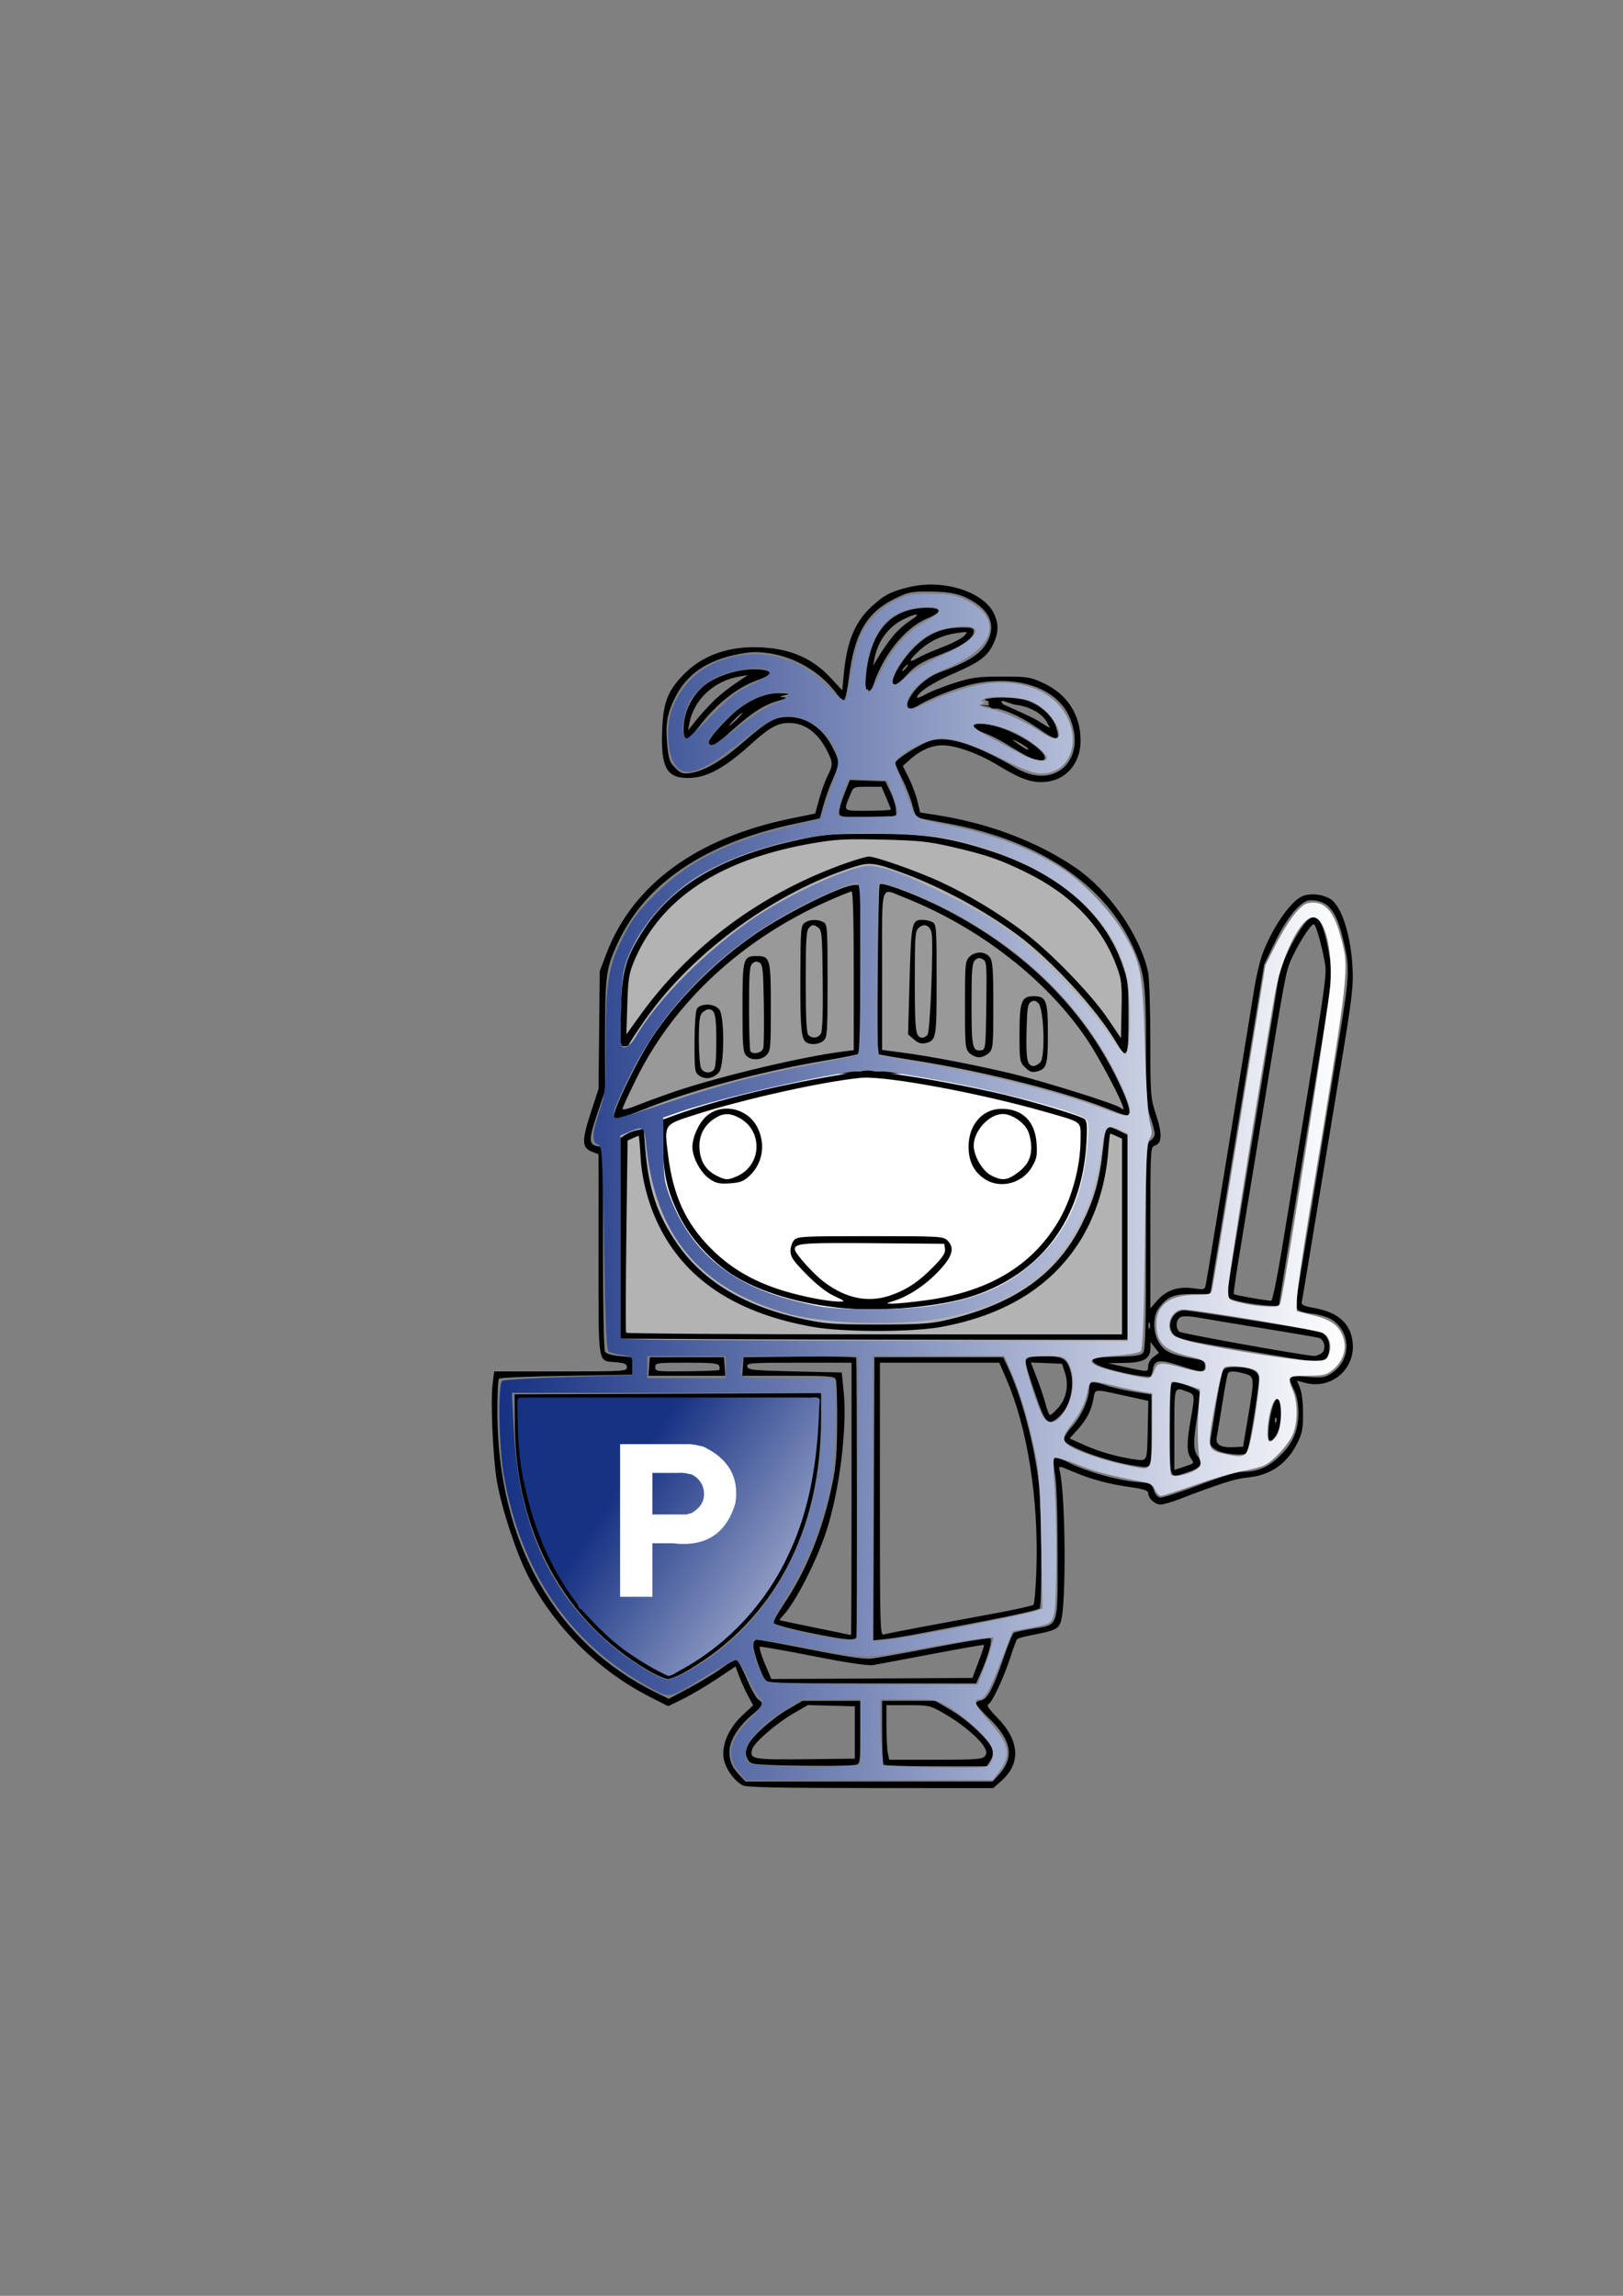 <?xml version="1.0" encoding="UTF-8" standalone="no"?>
<!-- Created with Inkscape (http://www.inkscape.org/) -->

<svg
   xmlns:dc="http://purl.org/dc/elements/1.1/"
   xmlns:cc="http://creativecommons.org/ns#"
   xmlns:rdf="http://www.w3.org/1999/02/22-rdf-syntax-ns#"
   xmlns:svg="http://www.w3.org/2000/svg"
   xmlns="http://www.w3.org/2000/svg"
   xmlns:xlink="http://www.w3.org/1999/xlink"
   xmlns:sodipodi="http://sodipodi.sourceforge.net/DTD/sodipodi-0.dtd"
   xmlns:inkscape="http://www.inkscape.org/namespaces/inkscape"
   width="744.094"
   height="1052.362"
   id="svg4077"
   version="1.1"
   inkscape:version="0.48.1 r9760"
   sodipodi:docname="New document 12">
  <rect width="100%" height="100%" fill="#808080" stroke="none"/>
  <defs
     id="defs4079">
    <linearGradient
       id="linearGradient4120">
      <stop
         style="stop-color:#173283;stop-opacity:1;"
         offset="0"
         id="stop4122" />
      <stop
         style="stop-color:#ffffff;stop-opacity:1;"
         offset="1"
         id="stop4124" />
    </linearGradient>
    <linearGradient
       inkscape:collect="always"
       xlink:href="#linearGradient4120"
       id="linearGradient4126"
       x1="141.511"
       y1="501.161"
       x2="279.902"
       y2="592.579"
       gradientUnits="userSpaceOnUse" />
    <linearGradient
       inkscape:collect="always"
       xlink:href="#linearGradient4120"
       id="linearGradient4657"
       x1="83.066"
       y1="369.169"
       x2="470.982"
       y2="369.169"
       gradientUnits="userSpaceOnUse" />
  </defs>
  <sodipodi:namedview
     id="base"
     pagecolor="#ffffff"
     bordercolor="#666666"
     borderopacity="1.0"
     inkscape:pageopacity="0.0"
     inkscape:pageshadow="2"
     inkscape:zoom="0.98994949"
     inkscape:cx="459.35002"
     inkscape:cy="550.27677"
     inkscape:document-units="px"
     inkscape:current-layer="g4099"
     showgrid="false"
     inkscape:window-width="1280"
     inkscape:window-height="1002"
     inkscape:window-x="0"
     inkscape:window-y="0"
     inkscape:window-maximized="1" />
  <g
     inkscape:label="Layer 1"
     inkscape:groupmode="layer"
     id="layer1">
    <g
       id="g4099"
       transform="translate(145.878,174.92)">
      <path
         style="fill:#b3b3b3;stroke:#000000;stroke-width:1px;stroke-linecap:butt;stroke-linejoin:miter;stroke-opacity:1"
         d="m 283.571,616.648 236.429,0 c 0,0 0,-112.381 0,-168.571 -35.426,-105.83 -218.924,-81.967 -238.571,0 0.714,56.19 2.143,168.571 2.143,168.571 z"
         id="path4707"
         inkscape:connector-curvature="0"
         transform="translate(-145.878,-174.92)"
         sodipodi:nodetypes="ccccc" />
      <path
         style="fill:#ffffff;stroke:#000000;stroke-width:1px;stroke-linecap:butt;stroke-linejoin:miter;stroke-opacity:1"
         d="m 300.714,491.648 c -6.21,63.902 13.742,110.362 98.571,113.571 61.764,-3.212 108.445,-25.276 102.143,-113.571 z"
         id="path4705"
         inkscape:connector-curvature="0"
         transform="translate(-145.878,-174.92)"
         sodipodi:nodetypes="cccc" />
      <path
         style="fill:#999999;stroke:#000000;stroke-width:1px;stroke-linecap:butt;stroke-linejoin:miter;stroke-opacity:1"
         d="m 278.571,518.076 c 120.569,-40.537 120.624,-37.066 243.571,-1.429 2.737,-14.492 -31.675,-94.339 -123.571,-116.429 -31.304,-0.964 -110.862,58.509 -120,117.857 z"
         id="path4699"
         inkscape:connector-curvature="0"
         transform="translate(-145.878,-174.92)"
         sodipodi:nodetypes="cccc" />
      <path
         sodipodi:nodetypes="ssscccssssssssccccccccccssssccsscccccccccsscccssssssssssssssscccssssssssssssssccssssssccccccssscsssssssssscsssssssssssssssssssssssssssssssscccccssssssssssssssssssssssssssscccccsssssscccscsccccsccccccscccssssssssssssssssscssssssscccssssssssssssssssssssscsssssscsscccccssssssscsscccssssccssccccssscssssssscsscscccscscccccsscssssssssscsssssssssssssscscccsssscccssscscscssscssscsssscssscssssssssssscsccssssscsssssssssccsssssssssssssssssssssssssssssssssssssssssssssssssssssscssssssssssssssssssscssssscsssscssssscssscccscsssssssccssscsssssssssscsssscsssscsssssssssssscssssssssscssssscsscccccccccccccsscccssscccssscssssscccssssssssssssssssssssssssssssccssccccssssscccccccsssssscssccccccsscccccssssccccccccsssccsssssscsscscsscccssccccsssssscsssssssssscccssssssssssscssssssccssssssscccsscccscccssccccsccccsssscccsscsssscsscssssscsccsccsscccccccscccccsssssccccscsccsccscccccccscscssssscsccsscscsscc"
         inkscape:connector-curvature="0"
         id="path3023"
         d="m 280,93.031 c -2.951,0.055 -5.908,0.428 -8.75,1.094 -8.436,1.977 -11.745,3.657 -17.406,8.875 -7.853,7.239 -11.482,16.087 -12.906,31.406 l -0.688,7.125 -5.312,-5.75 C 226.09,126.225 215.003,121.795 199.875,121.75 c -13.645,-0.041 -25.044,4.566 -33.25,13.469 -6.574,7.132 -8.415,12.197 -8.906,24.375 -0.692,17.145 1.956,22.132 11.75,22.094 8.689,-0.034 16.61,-4.304 29.344,-15.844 8.153,-7.389 11.977,-9.456 17.344,-9.375 7.12,0.108 13.077,4.58 17.281,12.969 2.605,5.199 2.618,6.364 0.125,11.25 -1.091,2.139 -2.831,6.898 -3.844,10.594 L 227.875,198 l -10.906,2.219 c -43.235,8.777 -72.696,30.262 -84.75,61.812 l -3.125,8.188 -0.281,27 -0.281,27 -3.625,11.125 c -4.167,12.73 -4.043,15.902 0.688,17.688 l 2.938,1.125 0,46.156 c 0,52.013 -0.6,48.358 8.031,49.188 4.018,0.386 4.969,0.829 4.969,2.344 0,1.789 -1.365,1.875 -30.438,1.875 l -30.406,0 -0.719,5.688 c -1.019,8.154 0.151,34.265 2,44.812 2.188,12.48 8.823,32.672 14.219,43.188 12.011,23.405 32.269,43.509 55.844,55.469 l 8.438,4.281 6.781,-3.312 c 3.728,-1.836 10.677,-5.944 15.438,-9.125 l 8.656,-5.781 1.719,4.625 c 0.943,2.553 2.756,6.559 4.031,8.906 l 2.312,4.281 -4.812,4.5 c -6.104,5.709 -9.474,13.075 -8.781,19.219 0.537,4.765 4.656,10.832 8.812,12.969 1.822,0.937 15.998,1.239 58.625,1.25 l 56.219,0.031 3.688,-3.25 c 9.09,-7.981 8.469,-18.527 -1.688,-28.906 -3.97,-4.057 -5.213,-5.9 -4.219,-6.281 1.701,-0.653 7.18,-12.416 10.281,-22.062 1.238,-3.85 2.542,-7.346 2.906,-7.75 0.364,-0.404 3.076,-1.189 6.031,-1.75 11.17,-2.118 12.812,-2.838 13.969,-6.156 2.621,-7.519 2.221,-59.305 -0.531,-69.531 -0.582,-2.162 -0.461,-2.154 6.375,0.719 8.441,3.547 15.685,5.486 26.25,7.031 6.072,0.888 8,1.538 8,2.719 0,2.398 3.06,5.219 5.656,5.219 1.284,0 5.15,-1.109 8.594,-2.438 18.301,-7.061 25.821,-9.438 31.062,-9.906 10.639,-0.95 18.3,-6.224 23.094,-15.844 2.177,-4.368 2.594,-6.588 2.594,-13.562 0,-4.895 -0.582,-9.714 -1.406,-11.688 l -1.406,-3.344 3.594,0.969 c 11.979,3.308 23.152,-6.025 21.969,-18.344 -0.831,-8.65 -6.443,-13.811 -17.219,-15.844 -5.878,-1.109 -6.463,-1.447 -6.031,-3.375 0.263,-1.176 2.929,-17.2 5.938,-35.625 3.009,-18.425 8.252,-50.15 11.625,-70.5 5.518,-33.289 6.069,-38.003 5.594,-47 -0.765,-14.488 -5.024,-27.722 -9.938,-30.938 -3.709,-2.427 -10.02,-2.987 -13.5,-1.188 -5.551,2.87 -13.555,14.737 -17.969,26.625 -1.123,3.025 -2.776,10.225 -3.688,16 -0.911,5.775 -4.136,25.575 -7.156,44 -3.02,18.425 -7.5,45.875 -9.969,61 -2.469,15.125 -4.717,28.641 -5,30.062 -0.49,2.461 -0.747,2.571 -5.125,1.906 -7.65,-1.161 -13.204,0.765 -17.688,6.094 l -2.625,3.094 0,-37.031 c 0,-36.117 0.051,-37.006 2,-37.625 3.349,-1.063 3.542,-5.139 0.656,-14 -2.592,-7.961 -2.664,-8.704 -2.688,-34.562 -0.013,-14.542 -0.457,-28.462 -1,-30.938 -3.734,-17.02 -17.926,-37.441 -33.281,-47.906 C 329.612,210.813 307.57,202.465 283.5,198.688 L 275.969,197.5 274.75,192.344 c -0.665,-2.831 -2.454,-7.595 -3.969,-10.625 l -2.75,-5.531 3.625,-3.219 c 4.474,-4.004 9.682,-6.25 14.5,-6.25 6.21,0 16.591,3.732 25.438,9.125 10.699,6.522 15.71,8.235 22.062,7.625 9.373,-0.901 15.872,-8.626 15.875,-18.844 0.003,-11.964 -6.113,-21.387 -17.188,-26.5 -5.902,-2.725 -7.117,-2.906 -18.812,-2.906 -10.942,0 -13.622,0.332 -21.5,2.812 -4.95,1.559 -10.912,3.897 -13.25,5.188 -2.337,1.29 -4.25,2.033 -4.25,1.625 0,-2.134 6.831,-6.694 16.031,-10.688 12.529,-5.439 16.126,-8.041 18.875,-13.719 2.606,-5.383 2.651,-9.689 0.188,-14.5 C 305.567,98.013 292.788,92.793 280,93.031 z m -2.781,3.188 c 0.835,-0.014 1.758,-2.5e-4 2.781,0 10.124,0.002 15.151,1.2 21.156,5.094 7.975,5.171 9.587,12.359 4.438,19.844 -3.009,4.373 -9.231,8.016 -20.469,12.062 -5.738,2.066 -11.29,6.811 -14.031,11.969 -2.619,4.927 -0.736,6.274 4.344,3.094 5.098,-3.192 17.866,-8.174 24.75,-9.656 20.438,-4.402 38.534,1.797 44.281,15.156 8.352,19.415 -6.663,33.803 -24.438,23.406 -18.608,-10.885 -30.949,-14.859 -39.156,-12.594 -4.457,1.23 -16.344,8.659 -16.344,10.219 0,0.518 1.526,3.989 3.375,7.688 1.849,3.699 3.912,9.078 4.594,11.969 0.958,4.06 1.715,5.363 3.375,5.688 1.182,0.231 7.331,1.382 13.656,2.562 41.108,7.672 71.172,27.82 84,56.344 5.364,11.927 6,16.883 6,45.812 0,23.925 0.196,27.101 2,32.344 1.1,3.197 2,6.647 2,7.656 0,1.009 -0.9,2.376 -2,3.062 -1.954,1.22 -2,2.327 -2,48.312 0,36.077 -0.292,47.472 -1.25,48.781 -1.028,1.405 -3.207,1.746 -12.25,1.938 -9.008,0.19 -11,0.522 -11,1.75 0,0.931 2.087,2.182 5.5,3.312 7.061,2.338 20.293,4.766 21.156,3.875 0.366,-0.377 0.816,-1.775 1,-3.094 0.62,-4.441 2.993,-4.786 12.125,-1.812 10.437,3.399 11.719,3.414 11.719,0.25 0,-2.054 -0.612,-2.549 -3.75,-3.094 -12.347,-2.141 -15.205,-3.556 -17.875,-8.719 -2.229,-4.311 -2.07,-11.329 0.344,-14.562 4.107,-5.501 6.852,-6.656 15.594,-6.656 l 8.125,0 5.25,-32 c 2.886,-17.6 8.461,-51.575 12.375,-75.5 l 7.094,-43.5 5,-10.344 c 5.476,-11.374 12.028,-19.156 16.156,-19.156 7.714,0 11.571,4.235 14.594,16.125 3.619,14.237 3.542,17.286 -0.875,44.375 -10.567,64.799 -17.306,105.891 -18.906,115.219 -0.967,5.64 -1.383,10.829 -0.938,11.625 0.477,0.852 3.21,1.721 6.688,2.125 3.233,0.375 7.275,1.545 9,2.594 9.421,5.729 9.353,19.041 -0.125,25 -2.838,1.784 -4.25,1.952 -11,1.406 -8.688,-0.703 -9.022,-0.359 -6.031,5.625 2.527,5.054 2.846,13.721 0.75,20.031 -1.236,3.722 -3.307,6.829 -6.875,10.375 -5.416,5.383 -10.29,7.5 -17.312,7.5 -2.47,0 -10.068,2.3 -19.875,6.031 -8.73,3.321 -16.799,5.909 -17.906,5.75 -1.269,-0.182 -2.327,-1.441 -2.906,-3.406 -0.892,-3.024 -1.132,-3.128 -8,-3.719 -8.73,-0.751 -22.984,-4.813 -30.906,-8.812 -3.299,-1.665 -6.306,-2.632 -6.781,-2.156 -0.475,0.475 -0.322,3.753 0.344,7.344 0.754,4.07 1.199,17.448 1.219,36.094 0.036,34.952 0.721,32.827 -11.312,34.781 -4.318,0.701 -8.27,1.576 -8.812,1.938 -0.542,0.361 -2.696,5.652 -4.781,11.781 -4.668,13.723 -7.39,18.763 -10.344,19.188 -1.223,0.176 -2.219,0.803 -2.219,1.375 0,0.572 2.695,3.629 6,6.812 10.56,10.174 11.822,18.065 4.188,26.25 l -2.562,2.75 -56.625,0 -56.625,0 -2.562,-2.75 c -3.648,-3.911 -4.812,-6.576 -4.812,-11 0,-4.899 4.129,-11.592 10.375,-16.812 5.036,-4.209 5.526,-5.405 2.875,-7.062 -0.963,-0.602 -3.328,-4.826 -5.25,-9.375 -1.922,-4.549 -4.034,-8.468 -4.688,-8.719 -0.654,-0.251 -3.644,1.368 -6.656,3.594 -3.012,2.225 -9.747,6.335 -14.969,9.125 l -9.5,5.062 -5.844,-2.875 c -46.042,-22.625 -72.304,-68.646 -72.719,-127.375 -0.061,-8.617 0.261,-16.042 0.719,-16.5 0.458,-0.458 14.408,-1.038 31,-1.312 l 30.156,-0.5 0,-4 0,-4 -5.781,-0.531 c -3.571,-0.318 -6.172,-1.085 -6.75,-2 -0.549,-0.869 -0.928,-20.636 -0.938,-47.656 l -0.031,-46.188 -2.156,-0.312 c -4.401,-0.655 -4.468,-2.983 -0.531,-14.625 l 3.688,-10.938 0,-25.375 c 0.013,-27.701 0.473,-30.854 5.938,-42.531 12.773,-27.296 39.723,-45.455 80.562,-54.281 L 230,200.188 l 1.656,-6 c 0.901,-3.291 2.807,-8.613 4.25,-11.844 3.226,-7.225 3.245,-8.021 0.156,-14.219 -4.614,-9.26 -12.04,-14.406 -20.719,-14.406 -5.911,0 -9.416,1.975 -20.281,11.406 -10.258,8.904 -18.105,13.461 -24.688,14.344 -3.185,0.427 -4.19,0.06 -6.688,-2.438 -2.551,-2.551 -3.042,-3.98 -3.656,-10.531 -0.891,-9.511 -0.094,-14.277 3.656,-21.781 5.222,-10.45 14.413,-16.815 28.344,-19.656 6.144,-1.253 9.071,-1.374 14.75,-0.531 11.979,1.778 23.864,8.877 30.75,18.344 1.466,2.015 3.106,3.365 3.656,3 0.55,-0.365 1.504,-4.864 2.125,-10 2.449,-20.266 8.092,-30.018 21,-36.375 5.308,-2.614 7.06,-3.183 12.906,-3.281 z m 1.969,7.5 c -17.06,0 -26.602,11.175 -28.188,33 -0.26,3.575 -0.19,5.875 0.156,5.125 0.488,-1.055 0.785,-1.08 1.375,-0.125 0.49,0.792 1.204,-0.139 2,-2.625 4.34,-13.562 14.668,-26.381 24.531,-30.469 7.168,-2.971 7.216,-4.906 0.125,-4.906 z m -5.031,3.062 c 0.914,0.004 0.106,0.97 -2.75,2.781 -2.485,1.576 -6.092,4.839 -8.031,7.25 -1.939,2.411 -4.755,6.431 -6.25,8.906 l -2.719,4.5 0.688,-3.5 c 1.607,-8.173 6.678,-14.781 13.938,-18.125 2.663,-1.226 4.414,-1.815 5.125,-1.812 z m 21,5.938 c -8.999,0 -15.332,2.628 -21.875,9.125 -6.299,6.255 -11.564,15.727 -9.469,17.062 0.767,0.489 2.688,-0.813 5.219,-3.562 4.926,-5.352 7.064,-6.68 17.375,-10.656 8.966,-3.458 14.125,-7.121 14.125,-10.062 0,-1.645 -0.74,-1.906 -5.375,-1.906 z m 1.531,2.094 c 1.056,0.008 0.63,0.467 -0.531,1.75 -1.023,1.13 -5.526,3.451 -10,5.156 -4.474,1.705 -9.588,3.981 -11.375,5.031 -4.489,2.638 -4.071,0.937 0.875,-3.531 4.904,-4.43 10.544,-7.031 17.375,-8 1.871,-0.266 3.023,-0.411 3.656,-0.406 z m -26.406,14.906 c 0.275,0 -0.065,0.675 -0.75,1.5 -0.685,0.825 -1.475,1.5 -1.75,1.5 -0.275,0 0.065,-0.675 0.75,-1.5 0.685,-0.825 1.475,-1.5 1.75,-1.5 z M 199.938,131.875 c -6.443,-0.033 -14.269,2.074 -20.062,5.469 -7.455,4.369 -12.344,13.095 -12.344,22 0,5.938 1.755,5.655 6.938,-1.062 8.26,-10.707 17.702,-18.182 27.125,-21.5 7.285,-2.566 7.139,-4.485 -0.375,-4.875 -0.416,-0.022 -0.852,-0.029 -1.281,-0.031 z m -2.906,2.625 -5.5,3.688 c -3.025,2.022 -7.474,5.549 -9.875,7.844 -2.401,2.295 -6.088,6.345 -8.219,9 l -3.875,4.844 0.625,-3.344 c 2.058,-10.789 11.22,-19.33 22.906,-21.344 z m 13.156,8.344 c -6.811,0.334 -14.691,4.195 -21.156,10.438 -6.556,6.33 -10.615,11.466 -9.938,12.562 1.148,1.857 3.303,0.623 11,-6.25 9.137,-8.16 14.531,-11.565 21.219,-13.406 3.522,-0.969 4.082,-1.345 2.219,-1.5 -2.365,-0.197 -2.338,-0.247 0.5,-0.969 2.514,-0.64 2.109,-0.776 -2.5,-0.875 -0.444,-0.009 -0.89,-0.022 -1.344,0 z m 103.531,2 c -3.301,-0.013 -6.342,0.284 -8.188,0.875 6.528,3.489 9.75,3.328 -2.5,2.5 l 6,1.133 c 7.638,1.442 14.366,4.993 22,10.242 8.084,5.559 9.286,5.321 7.25,-1.312 -1.633,-5.321 -8.543,-11.149 -14.844,-12.5 -2.841,-0.609 -6.418,-0.925 -9.719,-0.938 z m 5.594,3.25 c 6.362,0.63 12.287,3.761 14.625,7.719 0.944,1.598 1.575,2.885 1.406,2.875 -0.169,-0.01 -2.562,-1.445 -5.312,-3.188 -2.75,-1.743 -12.882,-6.189 -15.907,-7.498 -3.228,-3.507 3.237,-0.26 5.188,0.091 z m -124.844,3.688 c 0.04,-0.006 0.062,0.028 0.062,0.062 0,0.275 -1.35,1.794 -3,3.375 -1.65,1.581 -3,2.65 -3,2.375 0,-0.275 1.35,-1.794 3,-3.375 1.444,-1.383 2.657,-2.396 2.938,-2.438 z m 109.312,5.094 c -4.979,-0.044 -4.559,1.984 1.656,4.219 2.702,0.972 7.09,3.15 9.75,4.844 2.66,1.694 6.831,4.145 9.25,5.438 8.173,4.367 11.877,2.113 5.5,-3.344 -6.03,-5.159 -17.133,-10.323 -23.688,-11 -0.931,-0.096 -1.757,-0.15 -2.469,-0.156 z m 14.812,7.344 c 0.328,-0.025 1.753,0.631 3.438,1.625 1.925,1.136 3.5,2.248 3.5,2.469 0,0.221 -0.113,0.408 -0.25,0.406 -0.655,-0.01 -6.75,-4.047 -6.75,-4.469 0,-0.033 0.016,-0.028 0.062,-0.031 z M 243.75,182.625 241,189.594 c -1.505,3.835 -2.462,7.716 -2.125,8.594 0.524,1.367 2.438,1.552 13.375,1.312 l 12.781,-0.281 -0.125,-3.031 c -0.067,-1.659 -1.192,-5.259 -2.5,-8 l -2.375,-4.969 -8.156,-0.281 z m 6.031,3.094 c 0.61,-0.008 1.305,0 2.094,0 l 6.406,0 2.125,4.938 c 1.168,2.714 2.125,5.189 2.125,5.5 0,0.311 -4.75,0.562 -10.562,0.562 -11.849,0 -11.279,0.573 -7.875,-7.75 1.142,-2.793 1.414,-3.195 5.688,-3.25 z m -2.156,21.562 c -13.454,0.1 -17.248,0.589 -27.094,2.688 -35.872,7.645 -58.95,21.369 -72.438,43.125 -7.427,11.98 -8.903,17.686 -9.344,35.875 -0.374,15.426 -0.357,15.75 1.688,15.75 1.148,0 2.094,-0.394 2.094,-0.875 0,-0.481 3.438,-5.769 7.656,-11.75 21.507,-30.499 58.857,-57.834 94.969,-69.5 7.647,-2.47 9.88,-2.205 23.375,2.812 17.518,6.513 37.017,17.076 51.969,28.125 15.73,11.624 36.618,34.363 45.562,49.625 4.763,8.127 5.484,6.59 5.469,-11.688 -0.013,-15.204 -0.22,-16.775 -2.844,-24.312 -8.338,-23.952 -29.697,-42.167 -61.375,-52.312 -18.76,-6.008 -30.057,-7.592 -53.281,-7.562 -2.362,0.003 -4.484,-0.014 -6.406,0 z m 0.438,2.5 c 2.933,0.003 6.336,0.061 10.469,0.156 16.645,0.383 21.257,0.872 31.5,3.219 15.878,3.637 22.036,5.725 34,11.531 21.225,10.3 35.358,24.927 42.156,43.656 2.148,5.918 2.374,7.977 2.125,19.594 l -0.281,13 -6,-8.875 c -7.729,-11.412 -26.319,-30.569 -38.75,-39.938 -11.486,-8.656 -25.128,-16.855 -38.031,-22.844 -10.107,-4.691 -29.587,-11.562 -32.75,-11.562 -1.086,0 -5.682,1.311 -10.219,2.906 -39.036,13.731 -72.063,38.221 -95.219,70.594 l -5.75,8 0.406,-13.5 c 0.339,-11.749 0.728,-14.317 3,-19.781 12.05,-28.986 39.349,-47.018 82.312,-54.375 7.63,-1.306 12.231,-1.791 21.031,-1.781 z m 9.781,20.5 c -0.2,0.016 -0.33,0.08 -0.406,0.156 -0.771,0.771 -1.414,77.086 -0.656,77.844 0.18,0.18 7.626,1.477 16.562,2.875 32.381,5.065 71.51,15.015 91.188,23.188 3.025,1.256 5.95,2.142 6.5,1.969 1.961,-0.617 0.544,-5.704 -4.438,-16.031 -15.776,-32.707 -42.169,-59.039 -78.125,-77.906 -11.379,-5.971 -27.627,-12.331 -30.625,-12.094 z m -11.688,0.438 c -5.654,0 -31.291,12.632 -45.719,22.531 -18.545,12.724 -35.935,30.157 -47.344,47.469 -6.674,10.127 -17.562,32.468 -17.562,36.031 0,1.787 3.377,0.982 14.5,-3.469 21.387,-8.557 53.405,-17.145 81.75,-21.938 8.107,-1.371 15.195,-2.782 15.75,-3.125 0.651,-0.402 1,-14.281 1,-39.062 l 0,-38.438 z m -1.594,3 c 0.621,0 0.969,13.3 0.969,36.375 l 0,36.375 -5.25,0.656 c -18.37,2.351 -55.363,11.121 -75.812,17.969 -5.746,1.924 -13.7,4.813 -17.688,6.438 -4.206,1.714 -7.25,2.488 -7.25,1.844 0,-0.611 2.907,-6.958 6.469,-14.125 17.419,-35.052 48.418,-63.728 87.656,-81.125 5.46,-2.421 10.367,-4.406 10.906,-4.406 z m 16.719,0.188 c 1.465,-0.169 3.706,1.105 7.094,2.438 34.622,13.619 65.962,38.007 84.406,65.656 4.622,6.929 13.583,23.527 15.688,29.062 1.131,2.975 1.131,2.99 -0.938,1.625 -2.903,-1.916 -35.662,-12.151 -49.5,-15.469 -16.492,-3.954 -37.299,-7.955 -50.25,-9.656 l -9.25,-1.219 0,-36.312 c 0,-28.477 -0.474,-35.752 2.75,-36.125 z M 456.5,245.531 c -1.857,-0.024 -4.071,2.222 -6.812,6.562 -4.835,7.656 -8.725,16.671 -9.531,22.125 -0.325,2.2 -2.824,17.725 -5.562,34.5 -2.738,16.775 -7.021,43.1 -9.531,58.5 -2.51,15.4 -5.5,33.34 -6.625,39.875 -1.399,8.126 -1.702,12.204 -1,12.906 0.565,0.565 4.077,1.574 7.812,2.25 6.985,1.264 15.281,1.809 15.281,1 0,-0.913 9.869,-61.545 20.031,-123.031 4.413,-26.699 4.592,-29.144 2.562,-39.75 -1.922,-10.043 -3.912,-14.902 -6.625,-14.938 z m -180.219,1.188 c -4.188,0.208 -4.441,2.666 -5.156,27.656 l -0.688,24.844 2.688,2.312 c 1.971,1.699 3.404,2.147 5.312,1.688 4.954,-1.192 5.094,-2.063 5.094,-29.156 0,-23.964 -0.103,-25.331 -1.938,-26.312 -1.064,-0.569 -3.066,-1.031 -4.438,-1.031 -0.316,0 -0.596,-0.014 -0.875,0 z m -49.125,0.062 c -1.526,0.061 -3.008,0.496 -4.125,1.312 -1.746,1.277 -1.9,3.065 -1.969,24.75 -0.074,23.578 0.403,28.561 2.719,30.031 2.108,1.338 5.997,0.943 7.938,-0.812 1.682,-1.522 1.812,-3.735 1.812,-27.469 0,-24.494 -0.102,-25.861 -1.938,-26.844 -1.343,-0.719 -2.911,-1.03 -4.438,-0.969 z m 229.281,1.938 c 0.946,0 3.499,8.813 5.031,17.406 1.108,6.211 1.286,4.988 -19.812,132.531 -2.041,12.337 -4.129,22.512 -4.656,22.625 -1.12,0.239 -16.722,-2.503 -17.25,-3.031 -0.196,-0.196 1.24,-9.949 3.188,-21.688 1.947,-11.739 5.809,-35.294 8.594,-52.344 12.305,-75.327 12.005,-73.758 15,-80.25 3.161,-6.851 8.619,-15.25 9.906,-15.25 z m -229.594,0.438 c 0.528,-0.028 1.13,0.256 2.062,0.875 2.06,1.367 2.147,2.22 2.406,24.094 0.172,14.487 -0.107,23.366 -0.781,24.625 -1.183,2.211 -4,2.562 -5.812,0.75 -0.864,-0.864 -1.188,-7.673 -1.188,-24.406 0,-20.057 0.229,-23.448 1.625,-24.844 0.707,-0.707 1.16,-1.066 1.688,-1.094 z m 50.781,0.062 c 1.594,-0.186 2.99,1 3.562,3.281 1.021,4.067 -0.576,45.417 -1.812,46.906 -0.597,0.72 -1.602,1.312 -2.25,1.312 -3.246,0 -3.594,-2.387 -3.594,-25.562 0,-21.274 0.138,-23.269 1.844,-24.812 0.738,-0.668 1.525,-1.041 2.25,-1.125 z m 25.25,12.531 c -1.564,0.115 -3.155,0.78 -4.344,1.969 -1.867,1.867 -2,3.333 -2,22 0,18.667 0.133,20.133 2,22 1.1,1.1 3.125,2 4.5,2 1.375,0 3.4,-0.9 4.5,-2 1.865,-1.865 2,-3.337 2,-21.781 0,-16.282 -0.281,-20.17 -1.562,-22 -1.114,-1.591 -3.083,-2.336 -5.094,-2.188 z m -101.844,1.562 c -6.204,0 -6.5,1.068 -6.5,23.75 0,17.188 0.233,20.239 1.656,21.812 2.184,2.413 6.845,2.342 9.344,-0.156 1.865,-1.865 2,-3.337 2,-21.812 0,-22.495 -0.302,-23.594 -6.5,-23.594 z M 303.188,264.25 c 0.429,0.031 0.882,0.203 1.438,0.5 1.85,0.99 1.944,2.09 1.688,21.25 -0.259,19.377 -0.352,20.223 -2.281,20.5 -4.099,0.587 -4.5,-1.217 -4.5,-20.906 0,-15.683 0.248,-18.998 1.562,-20.312 0.745,-0.745 1.379,-1.083 2.094,-1.031 z m -102.469,1.625 c 0.518,-0.042 1.052,0.119 1.656,0.5 1.435,0.904 1.692,3.525 1.938,18.938 0.157,9.841 0.054,18.919 -0.25,20.156 -0.538,2.187 -4.268,3.169 -5.875,1.562 -0.367,-0.367 -0.656,-9.309 -0.656,-19.875 0,-16.308 0.249,-19.384 1.594,-20.5 0.574,-0.477 1.076,-0.739 1.594,-0.781 z m 127.219,15.844 c -5.497,0 -6.406,2.421 -6.406,17.25 0,12.412 0.094,12.906 2.562,15.375 1.978,1.978 3.157,2.411 5.25,1.906 4.689,-1.13 5.188,-2.842 5.188,-17.406 0,-15.229 -0.73,-17.125 -6.594,-17.125 z m 0.156,2.094 c 0.67,-0.051 1.28,0.311 2.094,1.125 2.56,2.56 3.274,24.694 0.875,27.094 -0.92,0.92 -2.25,1.688 -2.969,1.688 -3.019,0 -3.625,-2.766 -3.344,-15.531 0.238,-10.813 0.532,-12.919 2,-13.844 0.501,-0.315 0.942,-0.501 1.344,-0.531 z m -150.312,1.781 c -1.849,0.108 -3.546,0.805 -4.219,2.062 -0.569,1.064 -1.031,8.008 -1.031,15.438 0,12.871 0.106,13.578 2.25,15.094 2.737,1.936 6.569,1.248 9,-1.625 2.433,-2.875 2.578,-25.212 0.188,-28.625 -1.172,-1.673 -3.811,-2.483 -6.188,-2.344 z m 1.125,2.125 c 2.998,0 3.625,2.52 3.625,14.5 0,8.078 -0.386,12.48 -1.188,13.281 -1.802,1.802 -4.615,1.461 -5.781,-0.719 -0.569,-1.064 -1.031,-6.891 -1.031,-12.938 0,-8.662 0.325,-11.325 1.562,-12.562 0.864,-0.864 2.137,-1.562 2.812,-1.562 z M 251.75,315.625 l -15.344,2.594 c -26.346,4.452 -54.161,11.305 -71.875,17.688 l -6.5,2.344 0.062,11.469 c 0.086,13.679 1.808,21.136 7.531,32.812 4.905,10.008 14.201,20.328 24.031,26.688 12.347,7.987 31.431,13.761 51.375,15.531 18.805,1.669 44.701,-0.805 59.312,-5.656 31.295,-10.39 49.842,-35.398 51.875,-69.906 0.464,-7.876 0.279,-10.236 -0.812,-11.125 -1.507,-1.227 -15.769,-5.704 -30.875,-9.688 -13.524,-3.566 -37.063,-8.214 -54.125,-10.656 z m -1.969,3.438 c 12.454,-0.518 54.047,7.229 83.406,15.625 17.632,5.042 16.344,4.074 16.344,12.594 0,12.584 -4.08,27.532 -10.344,37.938 -12.317,20.462 -32.307,32.194 -61.344,36 -6.276,0.823 -12.866,1.474 -14.625,1.438 -3.141,-0.066 -3.1,-0.093 1,-1.375 7.729,-2.417 17.069,-9.204 23.062,-16.75 3.73,-4.695 4.107,-7.956 1.25,-10.812 -1.92,-1.92 -3.332,-2 -35.344,-2 -31.034,0 -33.46,0.111 -35,1.812 -0.91,1.006 -1.656,3.276 -1.656,5.031 0,2.62 1.298,4.512 7.312,10.625 4.698,4.775 9.271,8.349 12.75,9.969 5.025,2.339 5.202,2.522 2.312,2.531 -5.873,0.018 -20.119,-2.934 -29,-6.031 -12.352,-4.308 -21.643,-10.033 -29.969,-18.438 -11.542,-11.651 -17.247,-24.162 -19.562,-43 -1.726,-14.043 -2.074,-13.52 12.906,-18.312 22.106,-7.072 57.595,-14.962 75.375,-16.75 0.34,-0.034 0.723,-0.077 1.125,-0.094 z M 187.25,333.25 c -3.408,0.015 -6.762,1.162 -9.438,3.625 -3.344,3.077 -6.223,9.47 -6.25,13.875 -0.03,4.898 3.783,11.975 7.969,14.781 2.914,1.953 4.462,2.304 9.25,1.969 4.672,-0.327 6.338,-0.958 8.875,-3.344 6.1,-5.737 7.582,-14.306 3.812,-22.094 -2.752,-5.686 -8.539,-8.838 -14.219,-8.812 z m 126.125,0.094 c -8.833,-0.031 -15.26,7.387 -15.188,17.5 0.048,6.638 2.372,11.296 7.312,14.625 7.012,4.725 17.244,2.175 21.688,-5.406 2.207,-3.765 2.528,-5.335 2.188,-10.688 -0.653,-10.255 -6.402,-15.997 -16,-16.031 z m 0.438,2.375 c 3.996,0 9.376,3.467 11.406,7.344 0.908,1.734 1.679,5.292 1.688,7.906 0.019,5.369 -2.069,8.889 -7.375,12.5 -4.007,2.727 -6.424,2.802 -11,0.406 -3.985,-2.086 -8,-8.897 -8,-13.625 0,-6.791 7.071,-14.531 13.281,-14.531 z M 187,335.812 c 1.798,-0.102 3.641,0.425 5.781,1.531 11.34,5.864 10.757,22.004 -0.969,27 -4.146,1.766 -5.084,1.733 -9.219,-0.375 -4.779,-2.437 -7.263,-6.289 -7.75,-11.938 -0.513,-5.949 1.782,-10.848 6.594,-14.062 2.01,-1.343 3.765,-2.054 5.562,-2.156 z m 176.156,6 c -2.211,-0.163 -2.581,2.468 -3.469,10.656 -1.487,13.711 -3.963,22.46 -9.594,33.75 -11.577,23.214 -31.2,36.962 -63.062,44.188 -6.445,1.462 -12.374,1.813 -30.5,1.812 -19.775,-2e-5 -23.832,-0.29 -33.5,-2.344 -27.148,-5.767 -46.318,-17.156 -58.438,-34.688 -9.186,-13.288 -13.18,-25.189 -14.656,-43.812 l -0.688,-8.844 -3.062,0.594 c -1.679,0.336 -4.077,1.295 -5.344,2.125 l -2.312,1.5 0,45.969 0,45.969 49.25,0.281 c 27.087,0.15 79.4,0.257 116.25,0.25 l 67,0 0,-47 0,-47 -3.5,-1.688 c -1.998,-0.977 -3.37,-1.645 -4.375,-1.719 z m -0.031,2.906 c 0.168,0 1.474,0.518 2.875,1.156 l 2.531,1.156 0,44.844 0,44.844 -113.438,0 c -62.393,0 -113.658,-0.338 -113.906,-0.75 -0.248,-0.412 -0.203,-20.395 0.094,-44.406 l 0.562,-43.656 2.375,-1.094 c 1.32,-0.601 2.55,-1.094 2.719,-1.094 0.169,0 0.568,4.388 0.875,9.75 0.637,11.111 3.952,22.988 9.312,33.25 12.436,23.808 35.602,38.594 69.906,44.625 13.834,2.431 45.211,2.428 58.5,0 28.759,-5.255 49.788,-18.013 62.938,-38.156 7.673,-11.754 12.525,-26.632 13.719,-42.156 0.351,-4.567 0.77,-8.312 0.938,-8.312 z M 235.062,394.875 c 4.841,-0.034 11.087,-0.002 19.094,0.062 l 32.875,0.281 0.344,2.375 c 0.251,1.773 -1.025,3.78 -5,7.844 -6.818,6.97 -11.884,10.438 -19.125,13.125 -10.552,3.915 -20.982,1.979 -31.344,-5.844 -4.995,-3.771 -13.375,-13.154 -13.375,-14.969 0,-2.079 2.01,-2.774 16.531,-2.875 z M 397.25,425.719 c -6.048,0 -9.05,8.01 -4.375,11.688 1.629,1.282 7.771,2.73 20.25,4.75 9.851,1.595 23.756,3.888 30.906,5.125 16.786,2.903 19.5,2.267 19.5,-4.625 0,-4.119 -1.841,-6.674 -5.312,-7.375 -7.675,-1.55 -58.758,-9.562 -60.969,-9.562 z m 0.219,2.719 c 1.643,-0.037 4.018,0.227 7.094,0.781 4.105,0.739 17.594,2.972 29.969,4.969 12.375,1.997 23.289,3.875 24.25,4.156 2.665,0.78 3.468,5.387 1.219,7.031 -1.011,0.739 -2.549,1.304 -3.406,1.25 -5.847,-0.37 -60.709,-10.23 -61.75,-11.094 -1.884,-1.564 -1.609,-5.607 0.469,-6.719 0.441,-0.236 1.17,-0.353 2.156,-0.375 z m -16.562,2.75 c 0.081,-0.071 0.177,0.023 0.281,0.281 0.277,0.688 0.277,1.812 0,2.5 -0.277,0.688 -0.5,0.125 -0.5,-1.25 0,-0.859 0.085,-1.413 0.219,-1.531 z m 0.688,9.031 1.938,2.5 1.938,2.5 -2.469,1.812 c -1.438,1.068 -2.469,2.842 -2.469,4.25 0,2.781 0.097,2.799 -10.5,0.438 l -8,-1.781 7.75,-0.125 c 8.731,-0.123 11.741,-1.856 11.781,-6.844 z m -48.281,6.562 c -0.998,0.016 -2.084,0.063 -3.281,0.125 -7.276,0.377 -7.22,-0.426 -1.312,17.031 4.777,14.116 5.934,15.179 11.219,10.281 5.361,-4.969 7.296,-15.529 4.188,-22.969 -1.447,-3.464 -3.828,-4.579 -10.812,-4.469 z m -102.531,0.125 c -3.085,-0.007 -6.459,-0.005 -10,0.031 l -25.75,0.281 -0.312,4.25 -0.312,4.25 21.094,0 c 19.144,0 21.16,0.161 21.812,1.75 0.395,0.963 0.687,9.85 0.625,19.75 -0.089,14.355 -0.562,20.126 -2.312,28.5 -4.395,21.027 -11.968,39.674 -22.25,54.812 -2.731,4.02 -4.78,7.847 -4.562,8.5 0.218,0.653 7.333,2.607 15.812,4.344 17.206,3.523 21.503,3.924 22.125,2.094 0.363,-1.069 0.272,-125.887 -0.094,-128.031 -0.054,-0.316 -6.621,-0.51 -15.875,-0.531 z m -78.75,0.312 -0.312,4.25 -0.312,4.25 17.625,0 17.625,0 -0.312,-4.25 -0.312,-4.25 -17,0 z m 103,0 -0.25,64.875 -0.25,64.906 5.75,-0.625 c 3.167,-0.335 10.25,-1.482 15.75,-2.562 5.5,-1.081 19.9,-3.868 32,-6.188 12.1,-2.32 22.346,-4.706 22.75,-5.312 1.133,-1.7 0.888,-45.45 -0.312,-56.375 -2.046,-18.619 -7.995,-41.04 -14.531,-54.719 l -1.906,-4 -29.5,0 z m 71.688,2.406 7.156,0.281 7.156,0.312 1.312,4 c 1.871,5.681 0.749,11.798 -2.969,16.031 -1.67,1.902 -3.385,3.469 -3.812,3.469 -0.428,0 -1.343,-2.139 -2,-4.75 -0.657,-2.611 -2.442,-8.019 -4,-12.031 z m -157.781,0.094 c 11.732,0 14.478,0.272 14.938,1.469 0.31,0.807 0.263,1.668 -0.125,1.906 -0.388,0.238 -7.131,0.485 -14.969,0.562 -13.728,0.136 -14.25,0.061 -14.25,-1.906 0,-1.962 0.58,-2.031 14.406,-2.031 z m 51.531,0 24.062,0 0,62.5 c 0,34.375 -0.113,62.44 -0.25,62.375 -0.138,-0.065 -7.45,-1.577 -16.25,-3.375 -8.8,-1.798 -16.173,-3.345 -16.406,-3.406 -0.233,-0.061 0.506,-1.106 1.656,-2.344 5.551,-5.972 15.033,-24.475 19.594,-38.25 6.12,-18.485 9.743,-47.572 8.031,-64.5 l -0.875,-8.5 -21.5,-0.5 c -19.438,-0.452 -21.509,-0.667 -21.812,-2.25 -0.312,-1.628 1.362,-1.75 23.75,-1.75 z m 37.062,0 27.375,0 27.344,0 3.156,7.25 c 9.749,22.408 14.96,55.265 13.875,87.562 -0.283,8.432 -0.897,15.708 -1.375,16.156 -0.478,0.448 -8.3,2.194 -17.375,3.875 -9.075,1.681 -23.925,4.431 -33,6.125 -9.075,1.694 -17.288,3.331 -18.25,3.625 -1.654,0.506 -1.75,-2.906 -1.75,-62.031 z m 163.281,2 c -3.966,-0.011 -5.439,0.419 -6.125,1.75 -0.496,0.963 -1.866,8.05 -3.062,15.75 -1.196,7.7 -2.393,15.011 -2.656,16.25 -0.368,1.733 0.266,2.716 2.781,4.25 3.266,1.991 13.14,2.864 14.125,1.25 0.904,-1.48 5.785,-32.231 5.469,-34.438 -0.436,-3.042 -4.236,-4.795 -10.531,-4.812 z M 419.5,453.75 c 1.255,0.029 2.984,0.362 5.281,1 4.57,1.269 4.598,1.769 1.438,20.469 l -2.188,13 -4,0.219 c -6.155,0.324 -8.766,-1.128 -8.094,-4.469 0.305,-1.514 1.47,-8.546 2.594,-15.625 1.123,-7.08 2.264,-13.267 2.562,-13.75 0.357,-0.578 1.151,-0.872 2.406,-0.844 z m -27.438,4.969 c -1.418,0.224 -1.531,2.626 -1.531,21.5 0,23.987 -0.556,22.55 7.562,19.875 6.651,-2.192 7.959,-3.911 5.406,-7.156 -2.372,-3.015 -2.466,-6.647 -0.438,-19.156 0.842,-5.191 1.345,-9.97 1.094,-10.625 -0.497,-1.295 -8.865,-4.438 -11.812,-4.438 -0.107,0 -0.187,-0.015 -0.281,0 z m -36.344,0.031 c -1.651,-0.045 -2.188,0.726 -2.188,2.344 0,5.053 -3.44,12.89 -7.781,17.719 -2.537,2.821 -4.188,5.528 -3.875,6.344 1.23,3.206 20.379,10.068 33.156,11.875 7.419,1.049 7,2.009 7,-16.281 l 0,-16.438 -7.75,-1.219 c -4.262,-0.659 -9.864,-1.904 -12.438,-2.781 -2.888,-0.984 -4.841,-1.527 -6.125,-1.562 z m 39.125,3.156 c 0.808,0.041 1.907,0.469 3.375,1 3.812,1.378 3.813,1.457 1.812,12.812 -1.904,10.812 -1.887,14.998 0.062,17.781 1.463,2.088 1.417,2.283 -0.75,3.094 -1.27,0.475 -3.325,1.177 -4.562,1.562 l -2.25,0.688 0,-18.562 c 0,-15.064 -0.111,-18.497 2.312,-18.375 z m -36.625,0.688 c 1.877,0.058 5.262,0.857 11.594,2.25 l 10.781,2.375 -0.281,13.469 c -0.296,14.649 -0.085,14.188 -6.281,13.312 -7.347,-1.038 -15.867,-3.451 -22.406,-6.375 l -7.094,-3.188 3.438,-3.812 c 4.325,-4.787 6.497,-8.923 7.438,-14.25 0.479,-2.714 0.399,-3.856 2.812,-3.781 z m -127.688,1.094 -70.25,0.281 -70.25,0.25 0.125,14 c 0.424,49.331 22.52,89.993 61.188,112.562 3.674,2.144 7.752,3.896 9.031,3.906 1.279,0.01 5.325,-1.729 9,-3.875 39.503,-23.071 61.156,-63.933 61.156,-115.344 z m 209.062,2.531 c -1.506,0 -3.877,9.641 -4,16.312 -0.078,4.218 1.791,3.841 4.219,-0.875 2.236,-4.342 2.079,-15.438 -0.219,-15.438 z m -347.062,0.5 68.156,0 68.156,0 -0.625,12.25 c -2.227,44.821 -18.963,79.622 -49.094,102.125 -3.242,2.421 -8.686,5.964 -12.125,7.875 l -6.25,3.469 -6.031,-3.219 c -28.839,-15.408 -48.753,-42.101 -57.562,-77.156 -3.267,-13 -4.625,-23.335 -4.625,-35.438 z m 346.375,8.188 c 0.068,-0.025 0.136,-0.021 0.219,0.062 0.332,0.332 0.383,1.216 0.094,1.938 -0.319,0.798 -0.546,0.54 -0.594,-0.625 -0.033,-0.791 0.077,-1.3 0.281,-1.375 z M 307.625,576.062 c -2.606,0.133 -12.777,1.805 -24.594,4.062 -13.505,2.58 -26.685,4.929 -29.281,5.219 -3.327,0.371 -11.509,-0.841 -27.719,-4.062 -12.65,-2.514 -23.788,-4.559 -24.75,-4.562 -1.244,-0.004 -1.75,0.795 -1.75,2.75 4.7e-4,2.558 2.916,11.309 5.125,15.438 0.907,1.694 3.755,1.812 48.969,1.812 l 48.031,0 2.469,-5.594 c 3.049,-6.894 5.025,-14.132 4.125,-15.031 -0.046,-0.046 -0.253,-0.05 -0.625,-0.031 z m -2.375,3.031 c 0.18,0.18 -0.948,3.652 -2.5,7.719 l -2.812,7.406 -46.094,0.25 -46.094,0.25 -3.062,-7.25 c -1.671,-3.993 -2.641,-7.389 -2.156,-7.562 0.485,-0.173 11.571,1.779 24.625,4.344 15.639,3.073 24.96,4.461 27.312,4.062 1.964,-0.333 14.105,-2.606 27,-5.062 12.895,-2.456 23.601,-4.336 23.781,-4.156 z m -83.25,25.625 -6.406,3.75 c -8.118,4.763 -16.978,12.771 -18.719,16.938 -1.038,2.484 -1.064,3.795 -0.188,5.719 1.001,2.197 1.873,2.534 7.25,2.844 11.212,0.645 40.064,0.736 42.344,0.125 2.201,-0.59 2.25,-0.929 2.25,-15 l 0,-14.375 -13.281,0 z m 36.531,0 0,14.312 c 0,7.883 0.29,14.633 0.656,15 0.367,0.367 11.179,0.688 24,0.688 l 23.312,0 1.625,-2.5 c 1.089,-1.662 1.392,-3.412 0.938,-5.25 -0.949,-3.84 -10.744,-13.114 -19.125,-18.094 l -7.031,-4.156 -12.188,0 z m -34.031,1.938 10.781,0.281 10.75,0.281 0,12 0,12 -22.625,0.25 c -24.196,0.287 -25.876,-0.027 -24.406,-4.656 0.961,-3.028 10.861,-11.64 18.594,-16.156 z m 36.031,0.062 9.906,0 c 9.768,0 10.017,0.054 16.969,4.062 7.888,4.548 15.972,11.376 18.062,15.281 1.122,2.096 1.128,2.879 0.094,4.125 -1.071,1.291 -4.65,1.531 -22.531,1.531 l -21.25,0 -0.625,-3.125 c -0.344,-1.719 -0.625,-7.344 -0.625,-12.5 z"
         style="fill:#000000;fill-opacity:1" />
      <path
         inkscape:connector-curvature="0"
         id="path3056"
         d="m 193.129,637.607 c -6.219,-7.39 -4.915,-14.485 4.417,-24.043 6.332,-6.486 7.208,-8.431 4.724,-10.492 -0.789,-0.655 -3.162,-4.761 -5.273,-9.126 -2.244,-4.638 -4.545,-7.936 -5.537,-7.936 -0.934,0 -7.03,3.244 -13.547,7.21 -18.25,11.105 -16.184,10.771 -27.538,4.449 -35.433,-19.73 -57.648,-52.549 -65.295,-96.462 -2.338,-13.428 -2.756,-41.858 -0.634,-43.179 0.839,-0.523 14.617,-1.32 30.618,-1.773 l 29.091,-0.822 0,-4.245 c 0,-4.132 -0.127,-4.265 -4.775,-4.968 -2.626,-0.397 -5.399,-1.111 -6.162,-1.587 -1.043,-0.651 -1.575,-12.446 -2.147,-47.636 -0.717,-44.108 -0.878,-46.801 -2.827,-47.311 -2.886,-0.755 -2.664,-5.34 0.743,-15.357 2.586,-7.604 2.81,-9.869 2.817,-28.567 0.013,-30.105 1.063,-37.169 7.448,-50.081 4.364,-8.826 6.945,-12.336 14.921,-20.299 15.295,-15.27 31.887,-23.754 60.591,-30.984 8.368,-2.108 15.314,-3.946 15.436,-4.085 1.044,-1.187 7.634,-21.404 8.043,-24.674 1.252,-10.012 -11.176,-22.207 -22.632,-22.207 -5.968,0 -8.999,1.579 -20.557,10.707 -12.604,9.954 -18.571,13.583 -23.948,14.565 -5.613,1.025 -9.045,-2.828 -10.239,-11.498 -1.577,-11.446 1.114,-20.491 8.753,-29.415 8.356,-9.762 24.809,-14.833 38.719,-11.933 10.286,2.145 17.874,6.43 25.832,14.588 3.593,3.684 6.867,6.364 7.275,5.956 0.408,-0.408 1.682,-5.945 2.831,-12.305 1.149,-6.36 2.881,-13.67 3.849,-16.245 2.533,-6.738 9.445,-14.033 16.628,-17.551 5.354,-2.622 7.606,-3.044 16.125,-3.023 7.519,0.019 11.119,0.576 14.958,2.313 19.121,8.655 14.939,22.934 -9.539,32.57 -8.045,3.167 -16.303,10.796 -16.303,15.061 0,3.751 1.378,3.613 11.735,-1.172 4.775,-2.206 12.794,-5.051 17.82,-6.322 21.372,-5.404 40.324,2.02 45.332,17.758 3.167,9.955 -0.81,19.34 -9.175,21.65 -5.148,1.421 -9.39,0.273 -21.472,-5.813 -12.766,-6.431 -22.554,-9.778 -28.599,-9.778 -4.935,0 -16.127,5.18 -19.683,9.109 -1.811,2.001 -1.808,2.391 0.062,6.899 1.09,2.628 3.329,8.302 4.975,12.609 3.358,8.785 1.472,7.717 20.914,11.845 20.185,4.285 37.246,11.109 50.728,20.287 8.696,5.92 20.956,18.904 26.152,27.697 8.431,14.267 9.194,18.188 10.218,52.564 0.535,17.96 1.475,32.347 2.302,35.264 1.158,4.082 1.127,5.335 -0.182,7.303 -1.27,1.91 -1.69,11.564 -2.142,49.231 -0.395,32.94 -0.943,47.236 -1.845,48.136 -0.706,0.705 -5.974,1.614 -11.707,2.021 -11.455,0.812 -13.802,2.417 -7.43,5.08 3.722,1.555 19.631,5.21 22.677,5.21 0.8,0 1.984,-1.517 2.63,-3.371 1.416,-4.063 2.885,-4.183 13.898,-1.131 8.308,2.302 10.397,1.911 9.68,-1.816 -0.283,-1.47 -2.109,-2.442 -6.366,-3.387 -12.43,-2.76 -16.226,-6.321 -16.226,-15.218 0,-8.691 6.298,-13.279 18.226,-13.279 6.083,0 6.815,-0.252 7.344,-2.528 0.323,-1.39 5.942,-35.371 12.486,-75.512 l 11.898,-72.984 4.847,-9.599 c 2.666,-5.279 6.703,-11.748 8.971,-14.374 3.396,-3.933 4.821,-4.775 8.08,-4.775 5.877,0 9.67,4.67 12.595,15.508 4.098,15.189 4.288,13.521 -14.444,127.187 -3.106,18.848 -5.649,36.598 -5.65,39.445 l -0.002,5.176 7.522,1.856 c 8.366,2.065 12.028,4.816 13.881,10.43 1.642,4.974 -0.202,10.611 -4.71,14.405 -2.954,2.486 -4.437,2.846 -11.723,2.846 -9.259,0 -9.518,0.278 -6.655,7.13 2.179,5.215 2.153,14.29 -0.055,19.591 -1.949,4.679 -8.596,12.035 -12.866,14.239 -1.545,0.797 -6.095,2.013 -10.112,2.701 -4.017,0.688 -13.774,3.533 -21.683,6.322 -7.909,2.789 -15.032,5.072 -15.831,5.072 -0.798,0 -2.021,-1.25 -2.717,-2.778 -0.696,-1.528 -2.421,-2.999 -3.832,-3.269 -17.283,-3.309 -23.123,-4.832 -31.579,-8.232 -5.574,-2.241 -10.314,-3.554 -10.83,-2.999 -0.505,0.543 -0.504,5.537 9.9e-4,11.099 1.326,14.596 1.267,55.454 -0.087,60.328 -1.24,4.466 -1.492,4.605 -11.997,6.599 l -6.982,1.326 -5.091,13.086 c -5.529,14.214 -7.724,18.098 -10.223,18.098 -3.023,0 -1.641,3.325 3.943,9.492 9.959,10.997 11.018,16.006 5.043,23.841 l -2.857,3.745 -56.584,0 -56.584,0 -2.909,-3.457 0,0 z m 45.233,-2.891 10.285,-0.73 0,-15 0,-15 -13.537,0 -13.537,0 -6.407,4.085 c -8.17,5.21 -12.185,8.585 -16.154,13.578 -3.369,4.239 -4.136,9.353 -1.707,11.369 0.807,0.67 6.495,1.384 12.64,1.588 6.145,0.203 12.738,0.476 14.652,0.605 1.913,0.129 8.107,-0.093 13.764,-0.495 l 0,0 z m 69.795,-1.443 c 2.655,-4.961 1.417,-8.157 -5.948,-15.342 -3.911,-3.816 -9.852,-8.51 -13.202,-10.431 -5.821,-3.338 -6.653,-3.493 -18.732,-3.503 l -12.64,-0.011 0.008,7.584 c 0.004,4.171 0.328,10.973 0.719,15.115 l 0.711,7.531 5.741,0.407 c 3.158,0.224 13.94,0.501 23.96,0.615 16.979,0.194 18.298,0.06 19.382,-1.965 l 1.2e-4,0 z m -2.92,-43.613 c 1.57,-4.171 3.206,-9.053 3.634,-10.848 l 0.779,-3.264 -6.064,0.713 c -3.335,0.392 -16.177,2.516 -28.536,4.72 -25.192,4.492 -22.853,4.545 -53.845,-1.227 -11.076,-2.063 -20.61,-3.459 -21.188,-3.101 -2.714,1.677 2.615,17.973 6.374,19.492 1.302,0.526 23.433,0.989 49.179,1.028 l 46.811,0.071 2.855,-7.584 0,-10e-6 z m -135.334,1.274 C 207.586,570.235 230.669,527.103 230.669,477.386 l 0,-13.848 -70.912,0 -70.912,0 0.801,16.011 c 2.209,44.164 16.049,75.169 44.395,99.454 8.835,7.569 22.641,15.954 26.311,15.98 1.185,0.008 5.482,-1.813 9.55,-4.048 l 0,0 z m 77.349,-79.363 0.29,-64.887 -26.273,0 -26.273,0 -0.702,3.511 c -1.395,6.975 -2.562,6.601 20.624,6.601 l 21.327,0 0.714,2.846 c 1.281,5.103 -0.373,38.906 -2.334,47.715 -4.06,18.234 -10.381,33.699 -21.007,51.396 -3.059,5.094 -5.255,9.757 -4.881,10.363 1.295,2.095 27.69,7.909 34.293,7.553 l 3.933,-0.212 0.29,-64.887 0,0 z m 23.305,63.72 c 16.474,-2.805 55.801,-10.756 58.757,-11.88 l 2.735,-1.04 -0.571,-30.597 c -0.478,-25.64 -0.964,-32.417 -2.996,-41.832 -3.183,-14.745 -6.272,-25.126 -10.448,-35.112 l -3.407,-8.146 -30.181,0 -30.181,0 0,65.168 0,65.168 3.09,-0.003 c 1.699,-0.002 7.64,-0.778 13.202,-1.725 l 0,-2.1e-4 z M 402.246,498.883 c 2.301,-1.508 2.652,-2.371 1.96,-4.827 -1.019,-3.618 -1.244,-14.955 -0.494,-24.9 l 0.551,-7.303 -5.979,-1.983 c -3.288,-1.091 -6.448,-1.693 -7.022,-1.338 -1.239,0.765 -1.43,41.322 -0.201,42.558 1.233,1.241 7.945,-0.083 11.186,-2.207 z m -21.242,-1.862 c 0.922,-0.922 1.348,-6.395 1.348,-17.317 l 0,-15.968 -4.775,-0.758 c -2.626,-0.417 -8.716,-1.742 -13.531,-2.944 -4.816,-1.202 -9.183,-1.922 -9.704,-1.6 -0.521,0.322 -1.301,2.47 -1.733,4.773 -0.956,5.097 -3.228,9.678 -7.488,15.1 -4.543,5.783 -4.206,8.121 1.558,10.794 6.39,2.964 14.726,5.642 23.441,7.533 9.162,1.988 9.279,1.992 10.884,0.387 l 0,0 z m 43.869,-5.261 c 1.728,-1.095 3.86,-10.585 5.801,-25.822 1.171,-9.195 1.121,-10.741 -0.4,-12.262 -1.904,-1.904 -12.855,-3.153 -14.928,-1.704 -0.702,0.491 -2.667,8.594 -4.367,18.007 -3.491,19.326 -3.406,19.743 4.338,21.482 6.195,1.391 7.757,1.44 9.557,0.299 l 0,0 z m 14.238,-8.017 c 2.74,-3.028 3.189,-17.395 0.543,-17.395 -1.978,0 -4.269,7.745 -4.404,14.887 -0.1,5.297 0.804,5.885 3.861,2.508 l 0,0 z m -97.931,-10.373 c 5.347,-7.067 6.371,-17.834 2.299,-24.157 -1.451,-2.253 -2.547,-2.528 -10.064,-2.528 -6.647,0 -8.58,0.376 -9.116,1.773 -0.772,2.012 5.666,22.567 8.202,26.188 2.379,3.396 5.492,2.938 8.679,-1.275 z m -154.332,-21.629 0,-5.056 -17.977,0 -17.977,0 0,5.056 0,5.056 17.977,0 17.977,0 0,-5.056 z m 276.491,-5.855 c 1.515,-3.985 0.488,-7.778 -2.636,-9.731 -2.183,-1.365 -58.388,-10.838 -64.219,-10.823 -5.283,0.013 -8.367,7.859 -4.578,11.647 0.93,0.93 5.504,2.538 10.165,3.576 15.104,3.36 45.823,8.144 53.06,8.262 6.678,0.109 7.111,-0.045 8.208,-2.93 z m -92.224,-53.752 0,-47.81 -4.092,-1.71 c -5.583,-2.333 -6.53,-1.042 -8.162,11.127 -6.246,46.58 -36.763,73.726 -86.903,77.305 -20.737,1.48 -44.174,-0.17 -57.576,-4.054 -39.787,-11.53 -59.901,-35.785 -64.035,-77.217 -0.831,-8.328 -1.208,-8.614 -7.744,-5.884 l -4.07,1.7 0,46.578 0,46.578 13.202,0.356 c 7.261,0.196 59.592,0.465 116.291,0.597 l 103.089,0.242 0,-47.81 0,0 z m -89.723,31.493 c 21.389,-3.213 35.162,-9.304 47.829,-21.154 14.583,-13.641 21.644,-29.775 23.479,-53.642 0.569,-7.396 0.387,-9.768 -0.821,-10.741 -4.374,-3.523 -39.883,-12.941 -66.718,-17.696 -33.01,-5.849 -31.603,-5.801 -53.483,-1.817 -20.788,3.786 -52.605,11.579 -65.617,16.072 l -7.865,2.716 0.097,14.492 c 0.089,13.312 0.369,15.183 3.447,22.981 9.162,23.218 26.108,37.834 52.636,45.398 5.562,1.586 13.146,3.321 16.854,3.855 11.268,1.624 37.902,1.377 50.163,-0.464 l 0,0 z m 159.928,-1.942 c 2.467,-10.65 22.279,-137.32 22.753,-145.476 0.973,-16.74 -2.659,-30.645 -8.004,-30.645 -5.755,0 -14.535,18.011 -17.654,36.215 -8.39,48.967 -21.233,130.085 -21.233,134.11 0,4.68 0.162,4.91 4.213,5.966 5.062,1.32 9.516,1.964 15.147,2.19 3.494,0.14 4.29,-0.253 4.778,-2.36 l 0,0 z M 160.287,330.458 c 24.371,-8.203 40.533,-12.454 66.45,-17.478 9.888,-1.917 18.862,-3.746 19.944,-4.066 1.824,-0.539 1.966,-3.421 1.966,-39.831 0,-36.639 -0.131,-39.248 -1.966,-39.229 -3.391,0.035 -20.351,7.52 -32.046,14.142 -31.993,18.115 -56.777,43.687 -71.622,73.9 -7.79,15.854 -9.018,19.801 -6.161,19.801 1.061,0 11.607,-3.258 23.436,-7.239 z m 211.954,3.807 c 0,-3.374 -5.642,-16.035 -11.703,-26.264 -18.546,-31.297 -47.763,-56.006 -85.659,-72.441 -5.657,-2.453 -12.026,-4.787 -14.153,-5.186 l -3.867,-0.726 -0.568,33.519 c -0.312,18.436 -0.264,36.264 0.108,39.62 l 0.676,6.101 20.224,3.63 c 32.777,5.883 61.717,13.16 82.021,20.625 10.928,4.018 12.921,4.191 12.921,1.122 l 5e-5,0 z m -0.702,-29.292 c 1.116,-5.58 0.816,-23.553 -0.514,-30.745 -5.522,-29.873 -35.373,-54.069 -79.12,-64.129 -10.95,-2.518 -38.648,-3.895 -54.363,-2.702 -23.307,1.769 -50.42,10.419 -66.105,21.089 -13.498,9.183 -24.345,22.341 -29.688,36.015 -2.058,5.267 -2.561,9.251 -2.966,23.478 -0.471,16.581 -0.414,17.135 1.773,17.135 1.487,0 3.263,-1.711 5.192,-5.003 10.066,-17.177 32.621,-39.777 54.243,-54.351 16.657,-11.227 44.466,-23.792 52.66,-23.792 2.118,0 7.013,1.061 10.878,2.358 11.343,3.807 37.629,17.012 49.161,24.697 13.968,9.308 37.266,32.467 48.231,47.944 4.488,6.334 8.555,11.517 9.037,11.517 0.482,0 1.193,-1.58 1.579,-3.511 z M 265.5,197.292 c 0,-1.213 -1.033,-4.967 -2.296,-8.343 l -2.296,-6.138 -8.897,-0.365 -8.897,-0.365 -1.782,4.674 c -0.98,2.571 -2.076,6.489 -2.436,8.708 l -0.655,4.034 13.63,0 c 12.794,0 13.63,-0.135 13.63,-2.205 z m 68.538,-24.674 c 0,-2.305 -7.717,-8.526 -14.533,-11.715 -7.981,-3.735 -19.847,-5.555 -18.965,-2.909 0.274,0.822 4.004,3.319 8.29,5.549 4.285,2.23 10.269,5.417 13.296,7.083 5.384,2.963 11.911,4.054 11.911,1.992 l 0,0 z M 192.594,158.437 c 6.011,-4.83 12.887,-9.3 15.988,-10.393 2.992,-1.055 5.958,-2.879 6.591,-4.054 1.084,-2.011 0.789,-2.1 -5.005,-1.502 -8.522,0.88 -15.912,4.963 -24.161,13.349 -6.695,6.806 -8.811,11.076 -5.492,11.076 0.842,0 6.277,-3.814 12.079,-8.476 z m -12.122,-5.389 c 8.354,-8.503 11.856,-11.206 18.456,-14.244 4.48,-2.062 8.146,-4.362 8.146,-5.111 0,-3.595 -14.447,-2.651 -23.982,1.566 -5.389,2.384 -11.632,8.216 -13.336,12.456 -3.031,7.546 -3.387,15.827 -0.681,15.827 0.597,0 5.726,-4.722 11.396,-10.494 z m 159.185,8.764 c 0,-4.099 -4.666,-10.635 -9.698,-13.584 -4.096,-2.4 -7.064,-3.159 -13.903,-3.555 -5.187,-0.3 -9.547,-0.009 -10.805,0.722 -1.604,0.932 -1.706,1.253 -0.424,1.339 1.127,0.076 0.947,0.402 -0.542,0.983 -1.752,0.684 -0.914,1.174 3.933,2.298 6.507,1.508 16.642,6.172 23.411,10.771 4.614,3.135 8.029,3.572 8.029,1.026 z M 257.803,133.483 c 5.012,-10.641 11.708,-18.452 19.668,-22.944 3.304,-1.864 6.324,-3.904 6.712,-4.532 2.343,-3.79 -10.176,-3.553 -18.312,0.347 -5.918,2.837 -9.72,7.804 -12.664,16.542 -2.615,7.763 -3.159,19.301 -0.909,19.295 0.772,-0.002 3.25,-3.92 5.505,-8.708 z m 12.393,1.36 c 2.423,-2.189 9.642,-6.432 16.041,-9.427 17.245,-8.073 20.352,-14.525 6.23,-12.938 -11.347,1.275 -19.075,6.412 -26.024,17.296 -3.302,5.172 -4.125,9.05 -1.921,9.05 0.698,0 3.251,-1.791 5.675,-3.981 l 0,0 z"
         style="fill:url(#linearGradient4657);fill-opacity:1.0" />
      <path
         inkscape:connector-curvature="0"
         id="path3104"
         d="m 308.213,146.145 c -0.696,0.236 -0.986,1 -0.846,1.684 0.109,0.772 0.691,1.374 1.269,1.843 0.615,0.257 1.303,0.173 1.955,0.22 0.67,0.039 1.473,-0.121 1.763,-0.806 0.325,-0.689 -0.12,-1.502 -0.79,-1.776 -0.893,-0.425 -1.783,-0.879 -2.722,-1.195 -0.21,-0.048 -0.417,-0.01 -0.63,0.029 z"
         style="fill:#000000" />
      <path
         inkscape:connector-curvature="0"
         id="path3106"
         d="m 251.086,209.333 c -30.238,0.384 -62.198,7.74 -85.673,27.457 -10.575,9.618 -19.938,21.806 -23.42,35.884 -0.416,7.463 -1.711,15.4 -0.035,22.682 3.901,1.841 5.945,-5.246 8.532,-7.163 24.807,-33.08 60.687,-57.341 100.174,-69.1 13.264,0.705 25.483,7.766 37.64,12.711 30.512,14.496 56.023,37.292 75.912,64.185 1.528,3.288 5.741,2.303 4.951,-1.44 0.525,-12.429 0.18,-25.464 -6.882,-36.2 -15.044,-26.713 -45.415,-40.547 -74.497,-46.202 -12.014,-2.735 -24.423,-2.989 -36.703,-2.814 z"
         style="fill:none" />
      <g
         id="text3669"
         style="font-size:532.992px;font-style:normal;font-variant:normal;font-weight:normal;font-stretch:normal;text-align:start;line-height:100%;writing-mode:lr-tb;text-anchor:start;fill:#ffffff;fill-opacity:1;stroke:none;font-family:Transport Heavy;-inkscape-font-specification:'Transport Heavy,'"
         transform="matrix(0.287,0,0,0.22,84.484,453.074)">
        <path
           id="path3674"
           d="m 133.364,94.976 8.328,0 3.123,0 3.123,0 32.271,0 7.287,0 6.246,0 7.287,0 6.246,0 5.205,0 6.246,0 4.164,0 18.738,0 11.451,0 4.164,0 4.164,0 4.164,0 4.164,0 17.697,0 3.123,0 12.492,0 3.123,0 2.082,1.041 3.123,0 7.287,1.041 3.123,1.041 14.574,3.123 c 65.062,31.23 92.475,80.504 82.239,147.822 -23.249,79.637 -76.34,114.337 -159.273,104.1 l -4.164,0 -11.451,0 -5.205,0 -3.123,0 -4.164,0 -3.123,0 -20.82,0 0,139.494 -13.533,0 -4.164,0 -18.738,0 -4.164,0 -4.164,0 -4.164,0 -17.697,0 -3.123,0 -12.492,0 0,-3.123 0,-4.164 0,-3.123 0,-4.164 0,-18.738 0,-8.328 0,-8.328 0,-3.123 0,-20.82 0,-4.164 0,-5.205 0,-4.164 0,-5.205 0,-13.533 0,-4.164 0,-17.697 0,-3.123 0,-12.492 0,-4.164 0,-5.205 0,-13.533 0,-4.164 0,-17.697 0,-3.123 0,-12.492 0,-7.287 0,-8.328 0,-8.328 0,-8.328 0,-3.123 0,-3.123 0,-32.271 0,-7.287 0,-6.246 0,-7.287 0,-6.246 0,-5.205 0,-6.246 0,-4.164 0,-18.738 0,-11.451 0,-4.164 0,-4.164 0,-4.164 0,-4.164 0,-17.697 0,-3.123 0,-12.492 z m 73.911,183.216 4.164,0 4.164,0 4.164,0 11.451,0 11.451,0 18.738,0 3.123,0 3.123,0 4.164,0 18.738,0 4.164,0 c 4.337,-1.735 8.154,-2.776 11.451,-3.123 28.974,-17.176 38.69,-40.772 29.148,-70.788 -6.42,-14.921 -16.483,-25.331 -30.189,-31.23 l -3.123,0 c -10.757,-3.123 -20.473,-4.164 -29.148,-3.123 l -5.205,0 -4.164,0 -5.205,0 -13.533,0 -4.164,0 -17.697,0 -3.123,0 -12.492,0 z"
           inkscape:connector-curvature="0" />
      </g>
      <path
         inkscape:connector-curvature="0"
         id="path3941"
         d="m 91.712,465.967 c -0.93,1.891 -0.094,4.206 -0.312,6.267 0.091,11.134 0.572,22.302 3.13,33.182 4.129,19.59 11.794,38.759 24.131,54.696 0.744,0.868 0.545,2.455 1.966,2.633 6.635,7.339 13.596,14.545 21.824,20.145 5.746,3.919 11.704,7.59 18.054,10.437 2.326,-0.319 4.231,-2.094 6.341,-3.052 21.647,-11.968 39.093,-31.132 49.255,-53.654 9.388,-20.11 12.769,-42.451 13.539,-64.5 -0.082,-1.962 0.49,-3.967 0.22,-5.9 -1.62,-1.168 -3.89,-0.273 -5.785,-0.553 -43.858,0 -87.715,0 -131.573,0 -0.263,0.1 -0.527,0.199 -0.79,0.298 z"
         style="fill:url(#linearGradient4126);fill-opacity:1" />
      <g
         id="text3669-1"
         style="font-size:532.992px;font-style:normal;font-variant:normal;font-weight:normal;font-stretch:normal;text-align:start;line-height:100%;writing-mode:lr-tb;text-anchor:start;fill:#ffffff;fill-opacity:1;stroke:none;font-family:Transport Heavy;-inkscape-font-specification:'Transport Heavy,'"
         transform="matrix(0.18,0,0,0.176,115.914,470.334)">
        <path
           id="path3674-7"
           d="m 133.364,94.976 8.328,0 3.123,0 3.123,0 32.271,0 7.287,0 6.246,0 7.287,0 6.246,0 5.205,0 6.246,0 4.164,0 18.738,0 11.451,0 4.164,0 4.164,0 4.164,0 4.164,0 17.697,0 3.123,0 12.492,0 3.123,0 2.082,1.041 3.123,0 7.287,1.041 3.123,1.041 14.574,3.123 c 65.062,31.23 92.475,80.504 82.239,147.822 -23.249,79.637 -76.34,114.337 -159.273,104.1 l -4.164,0 -11.451,0 -5.205,0 -3.123,0 -4.164,0 -3.123,0 -20.82,0 0,139.494 -13.533,0 -4.164,0 -18.738,0 -4.164,0 -4.164,0 -4.164,0 -17.697,0 -3.123,0 -12.492,0 0,-3.123 0,-4.164 0,-3.123 0,-4.164 0,-18.738 0,-8.328 0,-8.328 0,-3.123 0,-20.82 0,-4.164 0,-5.205 0,-4.164 0,-5.205 0,-13.533 0,-4.164 0,-17.697 0,-3.123 0,-12.492 0,-4.164 0,-5.205 0,-13.533 0,-4.164 0,-17.697 0,-3.123 0,-12.492 0,-7.287 0,-8.328 0,-8.328 0,-8.328 0,-3.123 0,-3.123 0,-32.271 0,-7.287 0,-6.246 0,-7.287 0,-6.246 0,-5.205 0,-6.246 0,-4.164 0,-18.738 0,-11.451 0,-4.164 0,-4.164 0,-4.164 0,-4.164 0,-17.697 0,-3.123 0,-12.492 z m 73.911,183.216 4.164,0 4.164,0 4.164,0 11.451,0 11.451,0 18.738,0 3.123,0 3.123,0 4.164,0 18.738,0 4.164,0 c 4.337,-1.735 8.154,-2.776 11.451,-3.123 28.974,-17.176 38.69,-40.772 29.148,-70.788 -6.42,-14.921 -16.483,-25.331 -30.189,-31.23 l -3.123,0 c -10.757,-3.123 -20.473,-4.164 -29.148,-3.123 l -5.205,0 -4.164,0 -5.205,0 -13.533,0 -4.164,0 -17.697,0 -3.123,0 -12.492,0 z"
           inkscape:connector-curvature="0" />
      </g>
    </g>
  </g>
</svg>
